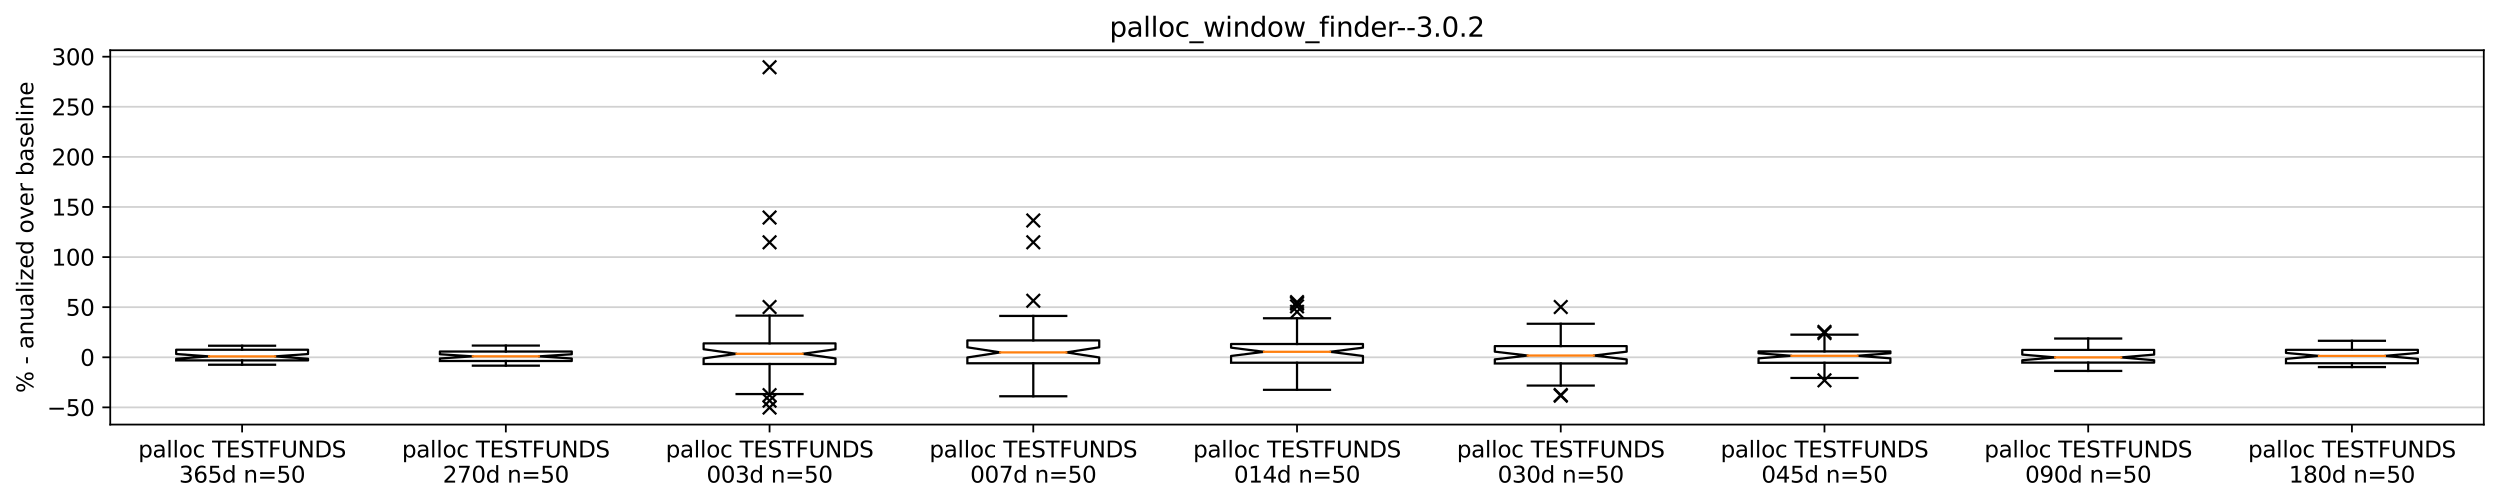 <?xml version="1.0" encoding="utf-8" standalone="no"?>
<!DOCTYPE svg PUBLIC "-//W3C//DTD SVG 1.1//EN"
  "http://www.w3.org/Graphics/SVG/1.1/DTD/svg11.dtd">
<svg height="223.714pt" version="1.1" viewBox="0 0 1110.803 223.714" width="1110.803pt" xmlns="http://www.w3.org/2000/svg" xmlns:xlink="http://www.w3.org/1999/xlink">
 <defs>
  <style type="text/css">*{stroke-linecap:butt;stroke-linejoin:round;}</style>
 </defs>
 <g id="figure_1">
  <g id="patch_1">
   <path d="M 0 223.714 
L 1110.803 223.714 
L 1110.803 0 
L 0 0 
z
" style="fill:#ffffff;"/>
  </g>
  <g id="axes_1">
   <g id="patch_2">
    <path d="M 48.983 188.638 
L 1103.603 188.638 
L 1103.603 22.318 
L 48.983 22.318 
z
" style="fill:#ffffff;"/>
   </g>
   <g id="matplotlib.axis_1">
    <g id="xtick_1">
     <g id="line2d_1">
      <defs>
       <path d="M 0 0 
L 0 3.5 
" id="m45eacfeac1" style="stroke:#000000;stroke-width:0.8;"/>
      </defs>
      <g>
       <use style="stroke:#000000;stroke-width:0.8;" x="107.573" xlink:href="#m45eacfeac1" y="188.638"/>
      </g>
     </g>
     <g id="text_1">
      <!-- palloc TESTFUNDS -->
      <g transform="translate(61.417 203.237)scale(0.1 -0.1)">
       <defs>
        <path d="M 1159 525 
L 1159 -1331 
L 581 -1331 
L 581 3500 
L 1159 3500 
L 1159 2969 
Q 1341 3281 1617 3432 
Q 1894 3584 2278 3584 
Q 2916 3584 3314 3078 
Q 3713 2572 3713 1747 
Q 3713 922 3314 415 
Q 2916 -91 2278 -91 
Q 1894 -91 1617 61 
Q 1341 213 1159 525 
z
M 3116 1747 
Q 3116 2381 2855 2742 
Q 2594 3103 2138 3103 
Q 1681 3103 1420 2742 
Q 1159 2381 1159 1747 
Q 1159 1113 1420 752 
Q 1681 391 2138 391 
Q 2594 391 2855 752 
Q 3116 1113 3116 1747 
z
" id="DejaVuSans-70" transform="scale(0.016)"/>
        <path d="M 2194 1759 
Q 1497 1759 1228 1600 
Q 959 1441 959 1056 
Q 959 750 1161 570 
Q 1363 391 1709 391 
Q 2188 391 2477 730 
Q 2766 1069 2766 1631 
L 2766 1759 
L 2194 1759 
z
M 3341 1997 
L 3341 0 
L 2766 0 
L 2766 531 
Q 2569 213 2275 61 
Q 1981 -91 1556 -91 
Q 1019 -91 701 211 
Q 384 513 384 1019 
Q 384 1609 779 1909 
Q 1175 2209 1959 2209 
L 2766 2209 
L 2766 2266 
Q 2766 2663 2505 2880 
Q 2244 3097 1772 3097 
Q 1472 3097 1187 3025 
Q 903 2953 641 2809 
L 641 3341 
Q 956 3463 1253 3523 
Q 1550 3584 1831 3584 
Q 2591 3584 2966 3190 
Q 3341 2797 3341 1997 
z
" id="DejaVuSans-61" transform="scale(0.016)"/>
        <path d="M 603 4863 
L 1178 4863 
L 1178 0 
L 603 0 
L 603 4863 
z
" id="DejaVuSans-6c" transform="scale(0.016)"/>
        <path d="M 1959 3097 
Q 1497 3097 1228 2736 
Q 959 2375 959 1747 
Q 959 1119 1226 758 
Q 1494 397 1959 397 
Q 2419 397 2687 759 
Q 2956 1122 2956 1747 
Q 2956 2369 2687 2733 
Q 2419 3097 1959 3097 
z
M 1959 3584 
Q 2709 3584 3137 3096 
Q 3566 2609 3566 1747 
Q 3566 888 3137 398 
Q 2709 -91 1959 -91 
Q 1206 -91 779 398 
Q 353 888 353 1747 
Q 353 2609 779 3096 
Q 1206 3584 1959 3584 
z
" id="DejaVuSans-6f" transform="scale(0.016)"/>
        <path d="M 3122 3366 
L 3122 2828 
Q 2878 2963 2633 3030 
Q 2388 3097 2138 3097 
Q 1578 3097 1268 2742 
Q 959 2388 959 1747 
Q 959 1106 1268 751 
Q 1578 397 2138 397 
Q 2388 397 2633 464 
Q 2878 531 3122 666 
L 3122 134 
Q 2881 22 2623 -34 
Q 2366 -91 2075 -91 
Q 1284 -91 818 406 
Q 353 903 353 1747 
Q 353 2603 823 3093 
Q 1294 3584 2113 3584 
Q 2378 3584 2631 3529 
Q 2884 3475 3122 3366 
z
" id="DejaVuSans-63" transform="scale(0.016)"/>
        <path id="DejaVuSans-20" transform="scale(0.016)"/>
        <path d="M -19 4666 
L 3928 4666 
L 3928 4134 
L 2272 4134 
L 2272 0 
L 1638 0 
L 1638 4134 
L -19 4134 
L -19 4666 
z
" id="DejaVuSans-54" transform="scale(0.016)"/>
        <path d="M 628 4666 
L 3578 4666 
L 3578 4134 
L 1259 4134 
L 1259 2753 
L 3481 2753 
L 3481 2222 
L 1259 2222 
L 1259 531 
L 3634 531 
L 3634 0 
L 628 0 
L 628 4666 
z
" id="DejaVuSans-45" transform="scale(0.016)"/>
        <path d="M 3425 4513 
L 3425 3897 
Q 3066 4069 2747 4153 
Q 2428 4238 2131 4238 
Q 1616 4238 1336 4038 
Q 1056 3838 1056 3469 
Q 1056 3159 1242 3001 
Q 1428 2844 1947 2747 
L 2328 2669 
Q 3034 2534 3370 2195 
Q 3706 1856 3706 1288 
Q 3706 609 3251 259 
Q 2797 -91 1919 -91 
Q 1588 -91 1214 -16 
Q 841 59 441 206 
L 441 856 
Q 825 641 1194 531 
Q 1563 422 1919 422 
Q 2459 422 2753 634 
Q 3047 847 3047 1241 
Q 3047 1584 2836 1778 
Q 2625 1972 2144 2069 
L 1759 2144 
Q 1053 2284 737 2584 
Q 422 2884 422 3419 
Q 422 4038 858 4394 
Q 1294 4750 2059 4750 
Q 2388 4750 2728 4690 
Q 3069 4631 3425 4513 
z
" id="DejaVuSans-53" transform="scale(0.016)"/>
        <path d="M 628 4666 
L 3309 4666 
L 3309 4134 
L 1259 4134 
L 1259 2759 
L 3109 2759 
L 3109 2228 
L 1259 2228 
L 1259 0 
L 628 0 
L 628 4666 
z
" id="DejaVuSans-46" transform="scale(0.016)"/>
        <path d="M 556 4666 
L 1191 4666 
L 1191 1831 
Q 1191 1081 1462 751 
Q 1734 422 2344 422 
Q 2950 422 3222 751 
Q 3494 1081 3494 1831 
L 3494 4666 
L 4128 4666 
L 4128 1753 
Q 4128 841 3676 375 
Q 3225 -91 2344 -91 
Q 1459 -91 1007 375 
Q 556 841 556 1753 
L 556 4666 
z
" id="DejaVuSans-55" transform="scale(0.016)"/>
        <path d="M 628 4666 
L 1478 4666 
L 3547 763 
L 3547 4666 
L 4159 4666 
L 4159 0 
L 3309 0 
L 1241 3903 
L 1241 0 
L 628 0 
L 628 4666 
z
" id="DejaVuSans-4e" transform="scale(0.016)"/>
        <path d="M 1259 4147 
L 1259 519 
L 2022 519 
Q 2988 519 3436 956 
Q 3884 1394 3884 2338 
Q 3884 3275 3436 3711 
Q 2988 4147 2022 4147 
L 1259 4147 
z
M 628 4666 
L 1925 4666 
Q 3281 4666 3915 4102 
Q 4550 3538 4550 2338 
Q 4550 1131 3912 565 
Q 3275 0 1925 0 
L 628 0 
L 628 4666 
z
" id="DejaVuSans-44" transform="scale(0.016)"/>
       </defs>
       <use xlink:href="#DejaVuSans-70"/>
       <use x="63.477" xlink:href="#DejaVuSans-61"/>
       <use x="124.756" xlink:href="#DejaVuSans-6c"/>
       <use x="152.539" xlink:href="#DejaVuSans-6c"/>
       <use x="180.322" xlink:href="#DejaVuSans-6f"/>
       <use x="241.504" xlink:href="#DejaVuSans-63"/>
       <use x="296.484" xlink:href="#DejaVuSans-20"/>
       <use x="328.271" xlink:href="#DejaVuSans-54"/>
       <use x="389.355" xlink:href="#DejaVuSans-45"/>
       <use x="452.539" xlink:href="#DejaVuSans-53"/>
       <use x="516.016" xlink:href="#DejaVuSans-54"/>
       <use x="577.1" xlink:href="#DejaVuSans-46"/>
       <use x="634.619" xlink:href="#DejaVuSans-55"/>
       <use x="707.812" xlink:href="#DejaVuSans-4e"/>
       <use x="782.617" xlink:href="#DejaVuSans-44"/>
       <use x="859.619" xlink:href="#DejaVuSans-53"/>
      </g>
      <!-- 365d n=50 -->
      <g transform="translate(79.545 214.434)scale(0.1 -0.1)">
       <defs>
        <path d="M 2597 2516 
Q 3050 2419 3304 2112 
Q 3559 1806 3559 1356 
Q 3559 666 3084 287 
Q 2609 -91 1734 -91 
Q 1441 -91 1130 -33 
Q 819 25 488 141 
L 488 750 
Q 750 597 1062 519 
Q 1375 441 1716 441 
Q 2309 441 2620 675 
Q 2931 909 2931 1356 
Q 2931 1769 2642 2001 
Q 2353 2234 1838 2234 
L 1294 2234 
L 1294 2753 
L 1863 2753 
Q 2328 2753 2575 2939 
Q 2822 3125 2822 3475 
Q 2822 3834 2567 4026 
Q 2313 4219 1838 4219 
Q 1578 4219 1281 4162 
Q 984 4106 628 3988 
L 628 4550 
Q 988 4650 1302 4700 
Q 1616 4750 1894 4750 
Q 2613 4750 3031 4423 
Q 3450 4097 3450 3541 
Q 3450 3153 3228 2886 
Q 3006 2619 2597 2516 
z
" id="DejaVuSans-33" transform="scale(0.016)"/>
        <path d="M 2113 2584 
Q 1688 2584 1439 2293 
Q 1191 2003 1191 1497 
Q 1191 994 1439 701 
Q 1688 409 2113 409 
Q 2538 409 2786 701 
Q 3034 994 3034 1497 
Q 3034 2003 2786 2293 
Q 2538 2584 2113 2584 
z
M 3366 4563 
L 3366 3988 
Q 3128 4100 2886 4159 
Q 2644 4219 2406 4219 
Q 1781 4219 1451 3797 
Q 1122 3375 1075 2522 
Q 1259 2794 1537 2939 
Q 1816 3084 2150 3084 
Q 2853 3084 3261 2657 
Q 3669 2231 3669 1497 
Q 3669 778 3244 343 
Q 2819 -91 2113 -91 
Q 1303 -91 875 529 
Q 447 1150 447 2328 
Q 447 3434 972 4092 
Q 1497 4750 2381 4750 
Q 2619 4750 2861 4703 
Q 3103 4656 3366 4563 
z
" id="DejaVuSans-36" transform="scale(0.016)"/>
        <path d="M 691 4666 
L 3169 4666 
L 3169 4134 
L 1269 4134 
L 1269 2991 
Q 1406 3038 1543 3061 
Q 1681 3084 1819 3084 
Q 2600 3084 3056 2656 
Q 3513 2228 3513 1497 
Q 3513 744 3044 326 
Q 2575 -91 1722 -91 
Q 1428 -91 1123 -41 
Q 819 9 494 109 
L 494 744 
Q 775 591 1075 516 
Q 1375 441 1709 441 
Q 2250 441 2565 725 
Q 2881 1009 2881 1497 
Q 2881 1984 2565 2268 
Q 2250 2553 1709 2553 
Q 1456 2553 1204 2497 
Q 953 2441 691 2322 
L 691 4666 
z
" id="DejaVuSans-35" transform="scale(0.016)"/>
        <path d="M 2906 2969 
L 2906 4863 
L 3481 4863 
L 3481 0 
L 2906 0 
L 2906 525 
Q 2725 213 2448 61 
Q 2172 -91 1784 -91 
Q 1150 -91 751 415 
Q 353 922 353 1747 
Q 353 2572 751 3078 
Q 1150 3584 1784 3584 
Q 2172 3584 2448 3432 
Q 2725 3281 2906 2969 
z
M 947 1747 
Q 947 1113 1208 752 
Q 1469 391 1925 391 
Q 2381 391 2643 752 
Q 2906 1113 2906 1747 
Q 2906 2381 2643 2742 
Q 2381 3103 1925 3103 
Q 1469 3103 1208 2742 
Q 947 2381 947 1747 
z
" id="DejaVuSans-64" transform="scale(0.016)"/>
        <path d="M 3513 2113 
L 3513 0 
L 2938 0 
L 2938 2094 
Q 2938 2591 2744 2837 
Q 2550 3084 2163 3084 
Q 1697 3084 1428 2787 
Q 1159 2491 1159 1978 
L 1159 0 
L 581 0 
L 581 3500 
L 1159 3500 
L 1159 2956 
Q 1366 3272 1645 3428 
Q 1925 3584 2291 3584 
Q 2894 3584 3203 3211 
Q 3513 2838 3513 2113 
z
" id="DejaVuSans-6e" transform="scale(0.016)"/>
        <path d="M 678 2906 
L 4684 2906 
L 4684 2381 
L 678 2381 
L 678 2906 
z
M 678 1631 
L 4684 1631 
L 4684 1100 
L 678 1100 
L 678 1631 
z
" id="DejaVuSans-3d" transform="scale(0.016)"/>
        <path d="M 2034 4250 
Q 1547 4250 1301 3770 
Q 1056 3291 1056 2328 
Q 1056 1369 1301 889 
Q 1547 409 2034 409 
Q 2525 409 2770 889 
Q 3016 1369 3016 2328 
Q 3016 3291 2770 3770 
Q 2525 4250 2034 4250 
z
M 2034 4750 
Q 2819 4750 3233 4129 
Q 3647 3509 3647 2328 
Q 3647 1150 3233 529 
Q 2819 -91 2034 -91 
Q 1250 -91 836 529 
Q 422 1150 422 2328 
Q 422 3509 836 4129 
Q 1250 4750 2034 4750 
z
" id="DejaVuSans-30" transform="scale(0.016)"/>
       </defs>
       <use xlink:href="#DejaVuSans-33"/>
       <use x="63.623" xlink:href="#DejaVuSans-36"/>
       <use x="127.246" xlink:href="#DejaVuSans-35"/>
       <use x="190.869" xlink:href="#DejaVuSans-64"/>
       <use x="254.346" xlink:href="#DejaVuSans-20"/>
       <use x="286.133" xlink:href="#DejaVuSans-6e"/>
       <use x="349.512" xlink:href="#DejaVuSans-3d"/>
       <use x="433.301" xlink:href="#DejaVuSans-35"/>
       <use x="496.924" xlink:href="#DejaVuSans-30"/>
      </g>
     </g>
    </g>
    <g id="xtick_2">
     <g id="line2d_2">
      <g>
       <use style="stroke:#000000;stroke-width:0.8;" x="224.753" xlink:href="#m45eacfeac1" y="188.638"/>
      </g>
     </g>
     <g id="text_2">
      <!-- palloc TESTFUNDS -->
      <g transform="translate(178.597 203.237)scale(0.1 -0.1)">
       <use xlink:href="#DejaVuSans-70"/>
       <use x="63.477" xlink:href="#DejaVuSans-61"/>
       <use x="124.756" xlink:href="#DejaVuSans-6c"/>
       <use x="152.539" xlink:href="#DejaVuSans-6c"/>
       <use x="180.322" xlink:href="#DejaVuSans-6f"/>
       <use x="241.504" xlink:href="#DejaVuSans-63"/>
       <use x="296.484" xlink:href="#DejaVuSans-20"/>
       <use x="328.271" xlink:href="#DejaVuSans-54"/>
       <use x="389.355" xlink:href="#DejaVuSans-45"/>
       <use x="452.539" xlink:href="#DejaVuSans-53"/>
       <use x="516.016" xlink:href="#DejaVuSans-54"/>
       <use x="577.1" xlink:href="#DejaVuSans-46"/>
       <use x="634.619" xlink:href="#DejaVuSans-55"/>
       <use x="707.812" xlink:href="#DejaVuSans-4e"/>
       <use x="782.617" xlink:href="#DejaVuSans-44"/>
       <use x="859.619" xlink:href="#DejaVuSans-53"/>
      </g>
      <!-- 270d n=50 -->
      <g transform="translate(196.725 214.434)scale(0.1 -0.1)">
       <defs>
        <path d="M 1228 531 
L 3431 531 
L 3431 0 
L 469 0 
L 469 531 
Q 828 903 1448 1529 
Q 2069 2156 2228 2338 
Q 2531 2678 2651 2914 
Q 2772 3150 2772 3378 
Q 2772 3750 2511 3984 
Q 2250 4219 1831 4219 
Q 1534 4219 1204 4116 
Q 875 4013 500 3803 
L 500 4441 
Q 881 4594 1212 4672 
Q 1544 4750 1819 4750 
Q 2544 4750 2975 4387 
Q 3406 4025 3406 3419 
Q 3406 3131 3298 2873 
Q 3191 2616 2906 2266 
Q 2828 2175 2409 1742 
Q 1991 1309 1228 531 
z
" id="DejaVuSans-32" transform="scale(0.016)"/>
        <path d="M 525 4666 
L 3525 4666 
L 3525 4397 
L 1831 0 
L 1172 0 
L 2766 4134 
L 525 4134 
L 525 4666 
z
" id="DejaVuSans-37" transform="scale(0.016)"/>
       </defs>
       <use xlink:href="#DejaVuSans-32"/>
       <use x="63.623" xlink:href="#DejaVuSans-37"/>
       <use x="127.246" xlink:href="#DejaVuSans-30"/>
       <use x="190.869" xlink:href="#DejaVuSans-64"/>
       <use x="254.346" xlink:href="#DejaVuSans-20"/>
       <use x="286.133" xlink:href="#DejaVuSans-6e"/>
       <use x="349.512" xlink:href="#DejaVuSans-3d"/>
       <use x="433.301" xlink:href="#DejaVuSans-35"/>
       <use x="496.924" xlink:href="#DejaVuSans-30"/>
      </g>
     </g>
    </g>
    <g id="xtick_3">
     <g id="line2d_3">
      <g>
       <use style="stroke:#000000;stroke-width:0.8;" x="341.933" xlink:href="#m45eacfeac1" y="188.638"/>
      </g>
     </g>
     <g id="text_3">
      <!-- palloc TESTFUNDS -->
      <g transform="translate(295.777 203.237)scale(0.1 -0.1)">
       <use xlink:href="#DejaVuSans-70"/>
       <use x="63.477" xlink:href="#DejaVuSans-61"/>
       <use x="124.756" xlink:href="#DejaVuSans-6c"/>
       <use x="152.539" xlink:href="#DejaVuSans-6c"/>
       <use x="180.322" xlink:href="#DejaVuSans-6f"/>
       <use x="241.504" xlink:href="#DejaVuSans-63"/>
       <use x="296.484" xlink:href="#DejaVuSans-20"/>
       <use x="328.271" xlink:href="#DejaVuSans-54"/>
       <use x="389.355" xlink:href="#DejaVuSans-45"/>
       <use x="452.539" xlink:href="#DejaVuSans-53"/>
       <use x="516.016" xlink:href="#DejaVuSans-54"/>
       <use x="577.1" xlink:href="#DejaVuSans-46"/>
       <use x="634.619" xlink:href="#DejaVuSans-55"/>
       <use x="707.812" xlink:href="#DejaVuSans-4e"/>
       <use x="782.617" xlink:href="#DejaVuSans-44"/>
       <use x="859.619" xlink:href="#DejaVuSans-53"/>
      </g>
      <!-- 003d n=50 -->
      <g transform="translate(313.905 214.434)scale(0.1 -0.1)">
       <use xlink:href="#DejaVuSans-30"/>
       <use x="63.623" xlink:href="#DejaVuSans-30"/>
       <use x="127.246" xlink:href="#DejaVuSans-33"/>
       <use x="190.869" xlink:href="#DejaVuSans-64"/>
       <use x="254.346" xlink:href="#DejaVuSans-20"/>
       <use x="286.133" xlink:href="#DejaVuSans-6e"/>
       <use x="349.512" xlink:href="#DejaVuSans-3d"/>
       <use x="433.301" xlink:href="#DejaVuSans-35"/>
       <use x="496.924" xlink:href="#DejaVuSans-30"/>
      </g>
     </g>
    </g>
    <g id="xtick_4">
     <g id="line2d_4">
      <g>
       <use style="stroke:#000000;stroke-width:0.8;" x="459.113" xlink:href="#m45eacfeac1" y="188.638"/>
      </g>
     </g>
     <g id="text_4">
      <!-- palloc TESTFUNDS -->
      <g transform="translate(412.957 203.237)scale(0.1 -0.1)">
       <use xlink:href="#DejaVuSans-70"/>
       <use x="63.477" xlink:href="#DejaVuSans-61"/>
       <use x="124.756" xlink:href="#DejaVuSans-6c"/>
       <use x="152.539" xlink:href="#DejaVuSans-6c"/>
       <use x="180.322" xlink:href="#DejaVuSans-6f"/>
       <use x="241.504" xlink:href="#DejaVuSans-63"/>
       <use x="296.484" xlink:href="#DejaVuSans-20"/>
       <use x="328.271" xlink:href="#DejaVuSans-54"/>
       <use x="389.355" xlink:href="#DejaVuSans-45"/>
       <use x="452.539" xlink:href="#DejaVuSans-53"/>
       <use x="516.016" xlink:href="#DejaVuSans-54"/>
       <use x="577.1" xlink:href="#DejaVuSans-46"/>
       <use x="634.619" xlink:href="#DejaVuSans-55"/>
       <use x="707.812" xlink:href="#DejaVuSans-4e"/>
       <use x="782.617" xlink:href="#DejaVuSans-44"/>
       <use x="859.619" xlink:href="#DejaVuSans-53"/>
      </g>
      <!-- 007d n=50 -->
      <g transform="translate(431.085 214.434)scale(0.1 -0.1)">
       <use xlink:href="#DejaVuSans-30"/>
       <use x="63.623" xlink:href="#DejaVuSans-30"/>
       <use x="127.246" xlink:href="#DejaVuSans-37"/>
       <use x="190.869" xlink:href="#DejaVuSans-64"/>
       <use x="254.346" xlink:href="#DejaVuSans-20"/>
       <use x="286.133" xlink:href="#DejaVuSans-6e"/>
       <use x="349.512" xlink:href="#DejaVuSans-3d"/>
       <use x="433.301" xlink:href="#DejaVuSans-35"/>
       <use x="496.924" xlink:href="#DejaVuSans-30"/>
      </g>
     </g>
    </g>
    <g id="xtick_5">
     <g id="line2d_5">
      <g>
       <use style="stroke:#000000;stroke-width:0.8;" x="576.293" xlink:href="#m45eacfeac1" y="188.638"/>
      </g>
     </g>
     <g id="text_5">
      <!-- palloc TESTFUNDS -->
      <g transform="translate(530.137 203.237)scale(0.1 -0.1)">
       <use xlink:href="#DejaVuSans-70"/>
       <use x="63.477" xlink:href="#DejaVuSans-61"/>
       <use x="124.756" xlink:href="#DejaVuSans-6c"/>
       <use x="152.539" xlink:href="#DejaVuSans-6c"/>
       <use x="180.322" xlink:href="#DejaVuSans-6f"/>
       <use x="241.504" xlink:href="#DejaVuSans-63"/>
       <use x="296.484" xlink:href="#DejaVuSans-20"/>
       <use x="328.271" xlink:href="#DejaVuSans-54"/>
       <use x="389.355" xlink:href="#DejaVuSans-45"/>
       <use x="452.539" xlink:href="#DejaVuSans-53"/>
       <use x="516.016" xlink:href="#DejaVuSans-54"/>
       <use x="577.1" xlink:href="#DejaVuSans-46"/>
       <use x="634.619" xlink:href="#DejaVuSans-55"/>
       <use x="707.812" xlink:href="#DejaVuSans-4e"/>
       <use x="782.617" xlink:href="#DejaVuSans-44"/>
       <use x="859.619" xlink:href="#DejaVuSans-53"/>
      </g>
      <!-- 014d n=50 -->
      <g transform="translate(548.265 214.434)scale(0.1 -0.1)">
       <defs>
        <path d="M 794 531 
L 1825 531 
L 1825 4091 
L 703 3866 
L 703 4441 
L 1819 4666 
L 2450 4666 
L 2450 531 
L 3481 531 
L 3481 0 
L 794 0 
L 794 531 
z
" id="DejaVuSans-31" transform="scale(0.016)"/>
        <path d="M 2419 4116 
L 825 1625 
L 2419 1625 
L 2419 4116 
z
M 2253 4666 
L 3047 4666 
L 3047 1625 
L 3713 1625 
L 3713 1100 
L 3047 1100 
L 3047 0 
L 2419 0 
L 2419 1100 
L 313 1100 
L 313 1709 
L 2253 4666 
z
" id="DejaVuSans-34" transform="scale(0.016)"/>
       </defs>
       <use xlink:href="#DejaVuSans-30"/>
       <use x="63.623" xlink:href="#DejaVuSans-31"/>
       <use x="127.246" xlink:href="#DejaVuSans-34"/>
       <use x="190.869" xlink:href="#DejaVuSans-64"/>
       <use x="254.346" xlink:href="#DejaVuSans-20"/>
       <use x="286.133" xlink:href="#DejaVuSans-6e"/>
       <use x="349.512" xlink:href="#DejaVuSans-3d"/>
       <use x="433.301" xlink:href="#DejaVuSans-35"/>
       <use x="496.924" xlink:href="#DejaVuSans-30"/>
      </g>
     </g>
    </g>
    <g id="xtick_6">
     <g id="line2d_6">
      <g>
       <use style="stroke:#000000;stroke-width:0.8;" x="693.473" xlink:href="#m45eacfeac1" y="188.638"/>
      </g>
     </g>
     <g id="text_6">
      <!-- palloc TESTFUNDS -->
      <g transform="translate(647.317 203.237)scale(0.1 -0.1)">
       <use xlink:href="#DejaVuSans-70"/>
       <use x="63.477" xlink:href="#DejaVuSans-61"/>
       <use x="124.756" xlink:href="#DejaVuSans-6c"/>
       <use x="152.539" xlink:href="#DejaVuSans-6c"/>
       <use x="180.322" xlink:href="#DejaVuSans-6f"/>
       <use x="241.504" xlink:href="#DejaVuSans-63"/>
       <use x="296.484" xlink:href="#DejaVuSans-20"/>
       <use x="328.271" xlink:href="#DejaVuSans-54"/>
       <use x="389.355" xlink:href="#DejaVuSans-45"/>
       <use x="452.539" xlink:href="#DejaVuSans-53"/>
       <use x="516.016" xlink:href="#DejaVuSans-54"/>
       <use x="577.1" xlink:href="#DejaVuSans-46"/>
       <use x="634.619" xlink:href="#DejaVuSans-55"/>
       <use x="707.812" xlink:href="#DejaVuSans-4e"/>
       <use x="782.617" xlink:href="#DejaVuSans-44"/>
       <use x="859.619" xlink:href="#DejaVuSans-53"/>
      </g>
      <!-- 030d n=50 -->
      <g transform="translate(665.445 214.434)scale(0.1 -0.1)">
       <use xlink:href="#DejaVuSans-30"/>
       <use x="63.623" xlink:href="#DejaVuSans-33"/>
       <use x="127.246" xlink:href="#DejaVuSans-30"/>
       <use x="190.869" xlink:href="#DejaVuSans-64"/>
       <use x="254.346" xlink:href="#DejaVuSans-20"/>
       <use x="286.133" xlink:href="#DejaVuSans-6e"/>
       <use x="349.512" xlink:href="#DejaVuSans-3d"/>
       <use x="433.301" xlink:href="#DejaVuSans-35"/>
       <use x="496.924" xlink:href="#DejaVuSans-30"/>
      </g>
     </g>
    </g>
    <g id="xtick_7">
     <g id="line2d_7">
      <g>
       <use style="stroke:#000000;stroke-width:0.8;" x="810.653" xlink:href="#m45eacfeac1" y="188.638"/>
      </g>
     </g>
     <g id="text_7">
      <!-- palloc TESTFUNDS -->
      <g transform="translate(764.497 203.237)scale(0.1 -0.1)">
       <use xlink:href="#DejaVuSans-70"/>
       <use x="63.477" xlink:href="#DejaVuSans-61"/>
       <use x="124.756" xlink:href="#DejaVuSans-6c"/>
       <use x="152.539" xlink:href="#DejaVuSans-6c"/>
       <use x="180.322" xlink:href="#DejaVuSans-6f"/>
       <use x="241.504" xlink:href="#DejaVuSans-63"/>
       <use x="296.484" xlink:href="#DejaVuSans-20"/>
       <use x="328.271" xlink:href="#DejaVuSans-54"/>
       <use x="389.355" xlink:href="#DejaVuSans-45"/>
       <use x="452.539" xlink:href="#DejaVuSans-53"/>
       <use x="516.016" xlink:href="#DejaVuSans-54"/>
       <use x="577.1" xlink:href="#DejaVuSans-46"/>
       <use x="634.619" xlink:href="#DejaVuSans-55"/>
       <use x="707.812" xlink:href="#DejaVuSans-4e"/>
       <use x="782.617" xlink:href="#DejaVuSans-44"/>
       <use x="859.619" xlink:href="#DejaVuSans-53"/>
      </g>
      <!-- 045d n=50 -->
      <g transform="translate(782.625 214.434)scale(0.1 -0.1)">
       <use xlink:href="#DejaVuSans-30"/>
       <use x="63.623" xlink:href="#DejaVuSans-34"/>
       <use x="127.246" xlink:href="#DejaVuSans-35"/>
       <use x="190.869" xlink:href="#DejaVuSans-64"/>
       <use x="254.346" xlink:href="#DejaVuSans-20"/>
       <use x="286.133" xlink:href="#DejaVuSans-6e"/>
       <use x="349.512" xlink:href="#DejaVuSans-3d"/>
       <use x="433.301" xlink:href="#DejaVuSans-35"/>
       <use x="496.924" xlink:href="#DejaVuSans-30"/>
      </g>
     </g>
    </g>
    <g id="xtick_8">
     <g id="line2d_8">
      <g>
       <use style="stroke:#000000;stroke-width:0.8;" x="927.833" xlink:href="#m45eacfeac1" y="188.638"/>
      </g>
     </g>
     <g id="text_8">
      <!-- palloc TESTFUNDS -->
      <g transform="translate(881.677 203.237)scale(0.1 -0.1)">
       <use xlink:href="#DejaVuSans-70"/>
       <use x="63.477" xlink:href="#DejaVuSans-61"/>
       <use x="124.756" xlink:href="#DejaVuSans-6c"/>
       <use x="152.539" xlink:href="#DejaVuSans-6c"/>
       <use x="180.322" xlink:href="#DejaVuSans-6f"/>
       <use x="241.504" xlink:href="#DejaVuSans-63"/>
       <use x="296.484" xlink:href="#DejaVuSans-20"/>
       <use x="328.271" xlink:href="#DejaVuSans-54"/>
       <use x="389.355" xlink:href="#DejaVuSans-45"/>
       <use x="452.539" xlink:href="#DejaVuSans-53"/>
       <use x="516.016" xlink:href="#DejaVuSans-54"/>
       <use x="577.1" xlink:href="#DejaVuSans-46"/>
       <use x="634.619" xlink:href="#DejaVuSans-55"/>
       <use x="707.812" xlink:href="#DejaVuSans-4e"/>
       <use x="782.617" xlink:href="#DejaVuSans-44"/>
       <use x="859.619" xlink:href="#DejaVuSans-53"/>
      </g>
      <!-- 090d n=50 -->
      <g transform="translate(899.805 214.434)scale(0.1 -0.1)">
       <defs>
        <path d="M 703 97 
L 703 672 
Q 941 559 1184 500 
Q 1428 441 1663 441 
Q 2288 441 2617 861 
Q 2947 1281 2994 2138 
Q 2813 1869 2534 1725 
Q 2256 1581 1919 1581 
Q 1219 1581 811 2004 
Q 403 2428 403 3163 
Q 403 3881 828 4315 
Q 1253 4750 1959 4750 
Q 2769 4750 3195 4129 
Q 3622 3509 3622 2328 
Q 3622 1225 3098 567 
Q 2575 -91 1691 -91 
Q 1453 -91 1209 -44 
Q 966 3 703 97 
z
M 1959 2075 
Q 2384 2075 2632 2365 
Q 2881 2656 2881 3163 
Q 2881 3666 2632 3958 
Q 2384 4250 1959 4250 
Q 1534 4250 1286 3958 
Q 1038 3666 1038 3163 
Q 1038 2656 1286 2365 
Q 1534 2075 1959 2075 
z
" id="DejaVuSans-39" transform="scale(0.016)"/>
       </defs>
       <use xlink:href="#DejaVuSans-30"/>
       <use x="63.623" xlink:href="#DejaVuSans-39"/>
       <use x="127.246" xlink:href="#DejaVuSans-30"/>
       <use x="190.869" xlink:href="#DejaVuSans-64"/>
       <use x="254.346" xlink:href="#DejaVuSans-20"/>
       <use x="286.133" xlink:href="#DejaVuSans-6e"/>
       <use x="349.512" xlink:href="#DejaVuSans-3d"/>
       <use x="433.301" xlink:href="#DejaVuSans-35"/>
       <use x="496.924" xlink:href="#DejaVuSans-30"/>
      </g>
     </g>
    </g>
    <g id="xtick_9">
     <g id="line2d_9">
      <g>
       <use style="stroke:#000000;stroke-width:0.8;" x="1045.013" xlink:href="#m45eacfeac1" y="188.638"/>
      </g>
     </g>
     <g id="text_9">
      <!-- palloc TESTFUNDS -->
      <g transform="translate(998.857 203.237)scale(0.1 -0.1)">
       <use xlink:href="#DejaVuSans-70"/>
       <use x="63.477" xlink:href="#DejaVuSans-61"/>
       <use x="124.756" xlink:href="#DejaVuSans-6c"/>
       <use x="152.539" xlink:href="#DejaVuSans-6c"/>
       <use x="180.322" xlink:href="#DejaVuSans-6f"/>
       <use x="241.504" xlink:href="#DejaVuSans-63"/>
       <use x="296.484" xlink:href="#DejaVuSans-20"/>
       <use x="328.271" xlink:href="#DejaVuSans-54"/>
       <use x="389.355" xlink:href="#DejaVuSans-45"/>
       <use x="452.539" xlink:href="#DejaVuSans-53"/>
       <use x="516.016" xlink:href="#DejaVuSans-54"/>
       <use x="577.1" xlink:href="#DejaVuSans-46"/>
       <use x="634.619" xlink:href="#DejaVuSans-55"/>
       <use x="707.812" xlink:href="#DejaVuSans-4e"/>
       <use x="782.617" xlink:href="#DejaVuSans-44"/>
       <use x="859.619" xlink:href="#DejaVuSans-53"/>
      </g>
      <!-- 180d n=50 -->
      <g transform="translate(1016.985 214.434)scale(0.1 -0.1)">
       <defs>
        <path d="M 2034 2216 
Q 1584 2216 1326 1975 
Q 1069 1734 1069 1313 
Q 1069 891 1326 650 
Q 1584 409 2034 409 
Q 2484 409 2743 651 
Q 3003 894 3003 1313 
Q 3003 1734 2745 1975 
Q 2488 2216 2034 2216 
z
M 1403 2484 
Q 997 2584 770 2862 
Q 544 3141 544 3541 
Q 544 4100 942 4425 
Q 1341 4750 2034 4750 
Q 2731 4750 3128 4425 
Q 3525 4100 3525 3541 
Q 3525 3141 3298 2862 
Q 3072 2584 2669 2484 
Q 3125 2378 3379 2068 
Q 3634 1759 3634 1313 
Q 3634 634 3220 271 
Q 2806 -91 2034 -91 
Q 1263 -91 848 271 
Q 434 634 434 1313 
Q 434 1759 690 2068 
Q 947 2378 1403 2484 
z
M 1172 3481 
Q 1172 3119 1398 2916 
Q 1625 2713 2034 2713 
Q 2441 2713 2670 2916 
Q 2900 3119 2900 3481 
Q 2900 3844 2670 4047 
Q 2441 4250 2034 4250 
Q 1625 4250 1398 4047 
Q 1172 3844 1172 3481 
z
" id="DejaVuSans-38" transform="scale(0.016)"/>
       </defs>
       <use xlink:href="#DejaVuSans-31"/>
       <use x="63.623" xlink:href="#DejaVuSans-38"/>
       <use x="127.246" xlink:href="#DejaVuSans-30"/>
       <use x="190.869" xlink:href="#DejaVuSans-64"/>
       <use x="254.346" xlink:href="#DejaVuSans-20"/>
       <use x="286.133" xlink:href="#DejaVuSans-6e"/>
       <use x="349.512" xlink:href="#DejaVuSans-3d"/>
       <use x="433.301" xlink:href="#DejaVuSans-35"/>
       <use x="496.924" xlink:href="#DejaVuSans-30"/>
      </g>
     </g>
    </g>
   </g>
   <g id="matplotlib.axis_2">
    <g id="ytick_1">
     <g id="line2d_10">
      <path clip-path="url(#p48a03ec7fb)" d="M 48.983 181.008 
L 1103.603 181.008 
" style="fill:none;stroke:#808080;stroke-linecap:square;stroke-opacity:0.36;stroke-width:0.8;"/>
     </g>
     <g id="line2d_11">
      <defs>
       <path d="M 0 0 
L -3.5 0 
" id="mcc63139443" style="stroke:#000000;stroke-width:0.8;"/>
      </defs>
      <g>
       <use style="stroke:#000000;stroke-width:0.8;" x="48.983" xlink:href="#mcc63139443" y="181.008"/>
      </g>
     </g>
     <g id="text_10">
      <!-- −50 -->
      <g transform="translate(20.878 184.807)scale(0.1 -0.1)">
       <defs>
        <path d="M 678 2272 
L 4684 2272 
L 4684 1741 
L 678 1741 
L 678 2272 
z
" id="DejaVuSans-2212" transform="scale(0.016)"/>
       </defs>
       <use xlink:href="#DejaVuSans-2212"/>
       <use x="83.789" xlink:href="#DejaVuSans-35"/>
       <use x="147.412" xlink:href="#DejaVuSans-30"/>
      </g>
     </g>
    </g>
    <g id="ytick_2">
     <g id="line2d_12">
      <path clip-path="url(#p48a03ec7fb)" d="M 48.983 158.747 
L 1103.603 158.747 
" style="fill:none;stroke:#808080;stroke-linecap:square;stroke-opacity:0.36;stroke-width:0.8;"/>
     </g>
     <g id="line2d_13">
      <g>
       <use style="stroke:#000000;stroke-width:0.8;" x="48.983" xlink:href="#mcc63139443" y="158.747"/>
      </g>
     </g>
     <g id="text_11">
      <!-- 0 -->
      <g transform="translate(35.62 162.546)scale(0.1 -0.1)">
       <use xlink:href="#DejaVuSans-30"/>
      </g>
     </g>
    </g>
    <g id="ytick_3">
     <g id="line2d_14">
      <path clip-path="url(#p48a03ec7fb)" d="M 48.983 136.487 
L 1103.603 136.487 
" style="fill:none;stroke:#808080;stroke-linecap:square;stroke-opacity:0.36;stroke-width:0.8;"/>
     </g>
     <g id="line2d_15">
      <g>
       <use style="stroke:#000000;stroke-width:0.8;" x="48.983" xlink:href="#mcc63139443" y="136.487"/>
      </g>
     </g>
     <g id="text_12">
      <!-- 50 -->
      <g transform="translate(29.258 140.286)scale(0.1 -0.1)">
       <use xlink:href="#DejaVuSans-35"/>
       <use x="63.623" xlink:href="#DejaVuSans-30"/>
      </g>
     </g>
    </g>
    <g id="ytick_4">
     <g id="line2d_16">
      <path clip-path="url(#p48a03ec7fb)" d="M 48.983 114.226 
L 1103.603 114.226 
" style="fill:none;stroke:#808080;stroke-linecap:square;stroke-opacity:0.36;stroke-width:0.8;"/>
     </g>
     <g id="line2d_17">
      <g>
       <use style="stroke:#000000;stroke-width:0.8;" x="48.983" xlink:href="#mcc63139443" y="114.226"/>
      </g>
     </g>
     <g id="text_13">
      <!-- 100 -->
      <g transform="translate(22.895 118.025)scale(0.1 -0.1)">
       <use xlink:href="#DejaVuSans-31"/>
       <use x="63.623" xlink:href="#DejaVuSans-30"/>
       <use x="127.246" xlink:href="#DejaVuSans-30"/>
      </g>
     </g>
    </g>
    <g id="ytick_5">
     <g id="line2d_18">
      <path clip-path="url(#p48a03ec7fb)" d="M 48.983 91.965 
L 1103.603 91.965 
" style="fill:none;stroke:#808080;stroke-linecap:square;stroke-opacity:0.36;stroke-width:0.8;"/>
     </g>
     <g id="line2d_19">
      <g>
       <use style="stroke:#000000;stroke-width:0.8;" x="48.983" xlink:href="#mcc63139443" y="91.965"/>
      </g>
     </g>
     <g id="text_14">
      <!-- 150 -->
      <g transform="translate(22.895 95.765)scale(0.1 -0.1)">
       <use xlink:href="#DejaVuSans-31"/>
       <use x="63.623" xlink:href="#DejaVuSans-35"/>
       <use x="127.246" xlink:href="#DejaVuSans-30"/>
      </g>
     </g>
    </g>
    <g id="ytick_6">
     <g id="line2d_20">
      <path clip-path="url(#p48a03ec7fb)" d="M 48.983 69.705 
L 1103.603 69.705 
" style="fill:none;stroke:#808080;stroke-linecap:square;stroke-opacity:0.36;stroke-width:0.8;"/>
     </g>
     <g id="line2d_21">
      <g>
       <use style="stroke:#000000;stroke-width:0.8;" x="48.983" xlink:href="#mcc63139443" y="69.705"/>
      </g>
     </g>
     <g id="text_15">
      <!-- 200 -->
      <g transform="translate(22.895 73.504)scale(0.1 -0.1)">
       <use xlink:href="#DejaVuSans-32"/>
       <use x="63.623" xlink:href="#DejaVuSans-30"/>
       <use x="127.246" xlink:href="#DejaVuSans-30"/>
      </g>
     </g>
    </g>
    <g id="ytick_7">
     <g id="line2d_22">
      <path clip-path="url(#p48a03ec7fb)" d="M 48.983 47.444 
L 1103.603 47.444 
" style="fill:none;stroke:#808080;stroke-linecap:square;stroke-opacity:0.36;stroke-width:0.8;"/>
     </g>
     <g id="line2d_23">
      <g>
       <use style="stroke:#000000;stroke-width:0.8;" x="48.983" xlink:href="#mcc63139443" y="47.444"/>
      </g>
     </g>
     <g id="text_16">
      <!-- 250 -->
      <g transform="translate(22.895 51.244)scale(0.1 -0.1)">
       <use xlink:href="#DejaVuSans-32"/>
       <use x="63.623" xlink:href="#DejaVuSans-35"/>
       <use x="127.246" xlink:href="#DejaVuSans-30"/>
      </g>
     </g>
    </g>
    <g id="ytick_8">
     <g id="line2d_24">
      <path clip-path="url(#p48a03ec7fb)" d="M 48.983 25.184 
L 1103.603 25.184 
" style="fill:none;stroke:#808080;stroke-linecap:square;stroke-opacity:0.36;stroke-width:0.8;"/>
     </g>
     <g id="line2d_25">
      <g>
       <use style="stroke:#000000;stroke-width:0.8;" x="48.983" xlink:href="#mcc63139443" y="25.184"/>
      </g>
     </g>
     <g id="text_17">
      <!-- 300 -->
      <g transform="translate(22.895 28.983)scale(0.1 -0.1)">
       <use xlink:href="#DejaVuSans-33"/>
       <use x="63.623" xlink:href="#DejaVuSans-30"/>
       <use x="127.246" xlink:href="#DejaVuSans-30"/>
      </g>
     </g>
    </g>
    <g id="text_18">
     <!-- % - anualized over baseline -->
     <g transform="translate(14.798 174.602)rotate(-90)scale(0.1 -0.1)">
      <defs>
       <path d="M 4653 2053 
Q 4381 2053 4226 1822 
Q 4072 1591 4072 1178 
Q 4072 772 4226 539 
Q 4381 306 4653 306 
Q 4919 306 5073 539 
Q 5228 772 5228 1178 
Q 5228 1588 5073 1820 
Q 4919 2053 4653 2053 
z
M 4653 2450 
Q 5147 2450 5437 2106 
Q 5728 1763 5728 1178 
Q 5728 594 5436 251 
Q 5144 -91 4653 -91 
Q 4153 -91 3862 251 
Q 3572 594 3572 1178 
Q 3572 1766 3864 2108 
Q 4156 2450 4653 2450 
z
M 1428 4353 
Q 1159 4353 1004 4120 
Q 850 3888 850 3481 
Q 850 3069 1003 2837 
Q 1156 2606 1428 2606 
Q 1700 2606 1854 2837 
Q 2009 3069 2009 3481 
Q 2009 3884 1853 4118 
Q 1697 4353 1428 4353 
z
M 4250 4750 
L 4750 4750 
L 1831 -91 
L 1331 -91 
L 4250 4750 
z
M 1428 4750 
Q 1922 4750 2215 4408 
Q 2509 4066 2509 3481 
Q 2509 2891 2217 2550 
Q 1925 2209 1428 2209 
Q 931 2209 642 2551 
Q 353 2894 353 3481 
Q 353 4063 643 4406 
Q 934 4750 1428 4750 
z
" id="DejaVuSans-25" transform="scale(0.016)"/>
       <path d="M 313 2009 
L 1997 2009 
L 1997 1497 
L 313 1497 
L 313 2009 
z
" id="DejaVuSans-2d" transform="scale(0.016)"/>
       <path d="M 544 1381 
L 544 3500 
L 1119 3500 
L 1119 1403 
Q 1119 906 1312 657 
Q 1506 409 1894 409 
Q 2359 409 2629 706 
Q 2900 1003 2900 1516 
L 2900 3500 
L 3475 3500 
L 3475 0 
L 2900 0 
L 2900 538 
Q 2691 219 2414 64 
Q 2138 -91 1772 -91 
Q 1169 -91 856 284 
Q 544 659 544 1381 
z
M 1991 3584 
L 1991 3584 
z
" id="DejaVuSans-75" transform="scale(0.016)"/>
       <path d="M 603 3500 
L 1178 3500 
L 1178 0 
L 603 0 
L 603 3500 
z
M 603 4863 
L 1178 4863 
L 1178 4134 
L 603 4134 
L 603 4863 
z
" id="DejaVuSans-69" transform="scale(0.016)"/>
       <path d="M 353 3500 
L 3084 3500 
L 3084 2975 
L 922 459 
L 3084 459 
L 3084 0 
L 275 0 
L 275 525 
L 2438 3041 
L 353 3041 
L 353 3500 
z
" id="DejaVuSans-7a" transform="scale(0.016)"/>
       <path d="M 3597 1894 
L 3597 1613 
L 953 1613 
Q 991 1019 1311 708 
Q 1631 397 2203 397 
Q 2534 397 2845 478 
Q 3156 559 3463 722 
L 3463 178 
Q 3153 47 2828 -22 
Q 2503 -91 2169 -91 
Q 1331 -91 842 396 
Q 353 884 353 1716 
Q 353 2575 817 3079 
Q 1281 3584 2069 3584 
Q 2775 3584 3186 3129 
Q 3597 2675 3597 1894 
z
M 3022 2063 
Q 3016 2534 2758 2815 
Q 2500 3097 2075 3097 
Q 1594 3097 1305 2825 
Q 1016 2553 972 2059 
L 3022 2063 
z
" id="DejaVuSans-65" transform="scale(0.016)"/>
       <path d="M 191 3500 
L 800 3500 
L 1894 563 
L 2988 3500 
L 3597 3500 
L 2284 0 
L 1503 0 
L 191 3500 
z
" id="DejaVuSans-76" transform="scale(0.016)"/>
       <path d="M 2631 2963 
Q 2534 3019 2420 3045 
Q 2306 3072 2169 3072 
Q 1681 3072 1420 2755 
Q 1159 2438 1159 1844 
L 1159 0 
L 581 0 
L 581 3500 
L 1159 3500 
L 1159 2956 
Q 1341 3275 1631 3429 
Q 1922 3584 2338 3584 
Q 2397 3584 2469 3576 
Q 2541 3569 2628 3553 
L 2631 2963 
z
" id="DejaVuSans-72" transform="scale(0.016)"/>
       <path d="M 3116 1747 
Q 3116 2381 2855 2742 
Q 2594 3103 2138 3103 
Q 1681 3103 1420 2742 
Q 1159 2381 1159 1747 
Q 1159 1113 1420 752 
Q 1681 391 2138 391 
Q 2594 391 2855 752 
Q 3116 1113 3116 1747 
z
M 1159 2969 
Q 1341 3281 1617 3432 
Q 1894 3584 2278 3584 
Q 2916 3584 3314 3078 
Q 3713 2572 3713 1747 
Q 3713 922 3314 415 
Q 2916 -91 2278 -91 
Q 1894 -91 1617 61 
Q 1341 213 1159 525 
L 1159 0 
L 581 0 
L 581 4863 
L 1159 4863 
L 1159 2969 
z
" id="DejaVuSans-62" transform="scale(0.016)"/>
       <path d="M 2834 3397 
L 2834 2853 
Q 2591 2978 2328 3040 
Q 2066 3103 1784 3103 
Q 1356 3103 1142 2972 
Q 928 2841 928 2578 
Q 928 2378 1081 2264 
Q 1234 2150 1697 2047 
L 1894 2003 
Q 2506 1872 2764 1633 
Q 3022 1394 3022 966 
Q 3022 478 2636 193 
Q 2250 -91 1575 -91 
Q 1294 -91 989 -36 
Q 684 19 347 128 
L 347 722 
Q 666 556 975 473 
Q 1284 391 1588 391 
Q 1994 391 2212 530 
Q 2431 669 2431 922 
Q 2431 1156 2273 1281 
Q 2116 1406 1581 1522 
L 1381 1569 
Q 847 1681 609 1914 
Q 372 2147 372 2553 
Q 372 3047 722 3315 
Q 1072 3584 1716 3584 
Q 2034 3584 2315 3537 
Q 2597 3491 2834 3397 
z
" id="DejaVuSans-73" transform="scale(0.016)"/>
      </defs>
      <use xlink:href="#DejaVuSans-25"/>
      <use x="95.02" xlink:href="#DejaVuSans-20"/>
      <use x="126.807" xlink:href="#DejaVuSans-2d"/>
      <use x="162.891" xlink:href="#DejaVuSans-20"/>
      <use x="194.678" xlink:href="#DejaVuSans-61"/>
      <use x="255.957" xlink:href="#DejaVuSans-6e"/>
      <use x="319.336" xlink:href="#DejaVuSans-75"/>
      <use x="382.715" xlink:href="#DejaVuSans-61"/>
      <use x="443.994" xlink:href="#DejaVuSans-6c"/>
      <use x="471.777" xlink:href="#DejaVuSans-69"/>
      <use x="499.561" xlink:href="#DejaVuSans-7a"/>
      <use x="552.051" xlink:href="#DejaVuSans-65"/>
      <use x="613.574" xlink:href="#DejaVuSans-64"/>
      <use x="677.051" xlink:href="#DejaVuSans-20"/>
      <use x="708.838" xlink:href="#DejaVuSans-6f"/>
      <use x="770.02" xlink:href="#DejaVuSans-76"/>
      <use x="829.199" xlink:href="#DejaVuSans-65"/>
      <use x="890.723" xlink:href="#DejaVuSans-72"/>
      <use x="931.836" xlink:href="#DejaVuSans-20"/>
      <use x="963.623" xlink:href="#DejaVuSans-62"/>
      <use x="1027.1" xlink:href="#DejaVuSans-61"/>
      <use x="1088.379" xlink:href="#DejaVuSans-73"/>
      <use x="1140.479" xlink:href="#DejaVuSans-65"/>
      <use x="1202.002" xlink:href="#DejaVuSans-6c"/>
      <use x="1229.785" xlink:href="#DejaVuSans-69"/>
      <use x="1257.568" xlink:href="#DejaVuSans-6e"/>
      <use x="1320.947" xlink:href="#DejaVuSans-65"/>
     </g>
    </g>
   </g>
   <g id="line2d_26">
    <path clip-path="url(#p48a03ec7fb)" d="M 78.278 160.14 
L 136.868 160.14 
L 136.868 159.405 
L 122.22 158.352 
L 136.868 157.299 
L 136.868 155.396 
L 78.278 155.396 
L 78.278 157.299 
L 92.925 158.352 
L 78.278 159.405 
L 78.278 160.14 
" style="fill:none;stroke:#000000;stroke-linecap:square;"/>
   </g>
   <g id="line2d_27">
    <path clip-path="url(#p48a03ec7fb)" d="M 107.573 160.14 
L 107.573 162.062 
" style="fill:none;stroke:#000000;stroke-linecap:square;"/>
   </g>
   <g id="line2d_28">
    <path clip-path="url(#p48a03ec7fb)" d="M 107.573 155.396 
L 107.573 153.624 
" style="fill:none;stroke:#000000;stroke-linecap:square;"/>
   </g>
   <g id="line2d_29">
    <path clip-path="url(#p48a03ec7fb)" d="M 92.925 162.062 
L 122.22 162.062 
" style="fill:none;stroke:#000000;stroke-linecap:square;"/>
   </g>
   <g id="line2d_30">
    <path clip-path="url(#p48a03ec7fb)" d="M 92.925 153.624 
L 122.22 153.624 
" style="fill:none;stroke:#000000;stroke-linecap:square;"/>
   </g>
   <g id="line2d_31"/>
   <g id="line2d_32">
    <path clip-path="url(#p48a03ec7fb)" d="M 195.458 160.408 
L 254.048 160.408 
L 254.048 159.273 
L 239.4 158.336 
L 254.048 157.399 
L 254.048 156.188 
L 195.458 156.188 
L 195.458 157.399 
L 210.105 158.336 
L 195.458 159.273 
L 195.458 160.408 
" style="fill:none;stroke:#000000;stroke-linecap:square;"/>
   </g>
   <g id="line2d_33">
    <path clip-path="url(#p48a03ec7fb)" d="M 224.753 160.408 
L 224.753 162.47 
" style="fill:none;stroke:#000000;stroke-linecap:square;"/>
   </g>
   <g id="line2d_34">
    <path clip-path="url(#p48a03ec7fb)" d="M 224.753 156.188 
L 224.753 153.541 
" style="fill:none;stroke:#000000;stroke-linecap:square;"/>
   </g>
   <g id="line2d_35">
    <path clip-path="url(#p48a03ec7fb)" d="M 210.105 162.47 
L 239.4 162.47 
" style="fill:none;stroke:#000000;stroke-linecap:square;"/>
   </g>
   <g id="line2d_36">
    <path clip-path="url(#p48a03ec7fb)" d="M 210.105 153.541 
L 239.4 153.541 
" style="fill:none;stroke:#000000;stroke-linecap:square;"/>
   </g>
   <g id="line2d_37"/>
   <g id="line2d_38">
    <path clip-path="url(#p48a03ec7fb)" d="M 312.638 161.73 
L 371.228 161.73 
L 371.228 159.242 
L 356.58 157.207 
L 371.228 155.173 
L 371.228 152.567 
L 312.638 152.567 
L 312.638 155.173 
L 327.285 157.207 
L 312.638 159.242 
L 312.638 161.73 
" style="fill:none;stroke:#000000;stroke-linecap:square;"/>
   </g>
   <g id="line2d_39">
    <path clip-path="url(#p48a03ec7fb)" d="M 341.933 161.73 
L 341.933 175.101 
" style="fill:none;stroke:#000000;stroke-linecap:square;"/>
   </g>
   <g id="line2d_40">
    <path clip-path="url(#p48a03ec7fb)" d="M 341.933 152.567 
L 341.933 140.242 
" style="fill:none;stroke:#000000;stroke-linecap:square;"/>
   </g>
   <g id="line2d_41">
    <path clip-path="url(#p48a03ec7fb)" d="M 327.285 175.101 
L 356.58 175.101 
" style="fill:none;stroke:#000000;stroke-linecap:square;"/>
   </g>
   <g id="line2d_42">
    <path clip-path="url(#p48a03ec7fb)" d="M 327.285 140.242 
L 356.58 140.242 
" style="fill:none;stroke:#000000;stroke-linecap:square;"/>
   </g>
   <g id="line2d_43">
    <defs>
     <path d="M -3 3 
L 3 -3 
M -3 -3 
L 3 3 
" id="m8824c9951d" style="stroke:#000000;"/>
    </defs>
    <g clip-path="url(#p48a03ec7fb)">
     <use style="fill-opacity:0;stroke:#000000;" x="341.933" xlink:href="#m8824c9951d" y="181.078"/>
     <use style="fill-opacity:0;stroke:#000000;" x="341.933" xlink:href="#m8824c9951d" y="175.576"/>
     <use style="fill-opacity:0;stroke:#000000;" x="341.933" xlink:href="#m8824c9951d" y="178.028"/>
     <use style="fill-opacity:0;stroke:#000000;" x="341.933" xlink:href="#m8824c9951d" y="29.878"/>
     <use style="fill-opacity:0;stroke:#000000;" x="341.933" xlink:href="#m8824c9951d" y="136.412"/>
     <use style="fill-opacity:0;stroke:#000000;" x="341.933" xlink:href="#m8824c9951d" y="107.667"/>
     <use style="fill-opacity:0;stroke:#000000;" x="341.933" xlink:href="#m8824c9951d" y="96.653"/>
    </g>
   </g>
   <g id="line2d_44">
    <path clip-path="url(#p48a03ec7fb)" d="M 429.818 161.414 
L 488.408 161.414 
L 488.408 158.833 
L 473.76 156.573 
L 488.408 154.314 
L 488.408 151.237 
L 429.818 151.237 
L 429.818 154.314 
L 444.465 156.573 
L 429.818 158.833 
L 429.818 161.414 
" style="fill:none;stroke:#000000;stroke-linecap:square;"/>
   </g>
   <g id="line2d_45">
    <path clip-path="url(#p48a03ec7fb)" d="M 459.113 161.414 
L 459.113 176.058 
" style="fill:none;stroke:#000000;stroke-linecap:square;"/>
   </g>
   <g id="line2d_46">
    <path clip-path="url(#p48a03ec7fb)" d="M 459.113 151.237 
L 459.113 140.374 
" style="fill:none;stroke:#000000;stroke-linecap:square;"/>
   </g>
   <g id="line2d_47">
    <path clip-path="url(#p48a03ec7fb)" d="M 444.465 176.058 
L 473.76 176.058 
" style="fill:none;stroke:#000000;stroke-linecap:square;"/>
   </g>
   <g id="line2d_48">
    <path clip-path="url(#p48a03ec7fb)" d="M 444.465 140.374 
L 473.76 140.374 
" style="fill:none;stroke:#000000;stroke-linecap:square;"/>
   </g>
   <g id="line2d_49">
    <g clip-path="url(#p48a03ec7fb)">
     <use style="fill-opacity:0;stroke:#000000;" x="459.113" xlink:href="#m8824c9951d" y="133.638"/>
     <use style="fill-opacity:0;stroke:#000000;" x="459.113" xlink:href="#m8824c9951d" y="107.653"/>
     <use style="fill-opacity:0;stroke:#000000;" x="459.113" xlink:href="#m8824c9951d" y="97.967"/>
    </g>
   </g>
   <g id="line2d_50">
    <path clip-path="url(#p48a03ec7fb)" d="M 546.998 161.17 
L 605.588 161.17 
L 605.588 158.166 
L 590.94 156.317 
L 605.588 154.468 
L 605.588 152.843 
L 546.998 152.843 
L 546.998 154.468 
L 561.645 156.317 
L 546.998 158.166 
L 546.998 161.17 
" style="fill:none;stroke:#000000;stroke-linecap:square;"/>
   </g>
   <g id="line2d_51">
    <path clip-path="url(#p48a03ec7fb)" d="M 576.293 161.17 
L 576.293 173.211 
" style="fill:none;stroke:#000000;stroke-linecap:square;"/>
   </g>
   <g id="line2d_52">
    <path clip-path="url(#p48a03ec7fb)" d="M 576.293 152.843 
L 576.293 141.407 
" style="fill:none;stroke:#000000;stroke-linecap:square;"/>
   </g>
   <g id="line2d_53">
    <path clip-path="url(#p48a03ec7fb)" d="M 561.645 173.211 
L 590.94 173.211 
" style="fill:none;stroke:#000000;stroke-linecap:square;"/>
   </g>
   <g id="line2d_54">
    <path clip-path="url(#p48a03ec7fb)" d="M 561.645 141.407 
L 590.94 141.407 
" style="fill:none;stroke:#000000;stroke-linecap:square;"/>
   </g>
   <g id="line2d_55">
    <g clip-path="url(#p48a03ec7fb)">
     <use style="fill-opacity:0;stroke:#000000;" x="576.293" xlink:href="#m8824c9951d" y="138.548"/>
     <use style="fill-opacity:0;stroke:#000000;" x="576.293" xlink:href="#m8824c9951d" y="136.125"/>
     <use style="fill-opacity:0;stroke:#000000;" x="576.293" xlink:href="#m8824c9951d" y="134.233"/>
     <use style="fill-opacity:0;stroke:#000000;" x="576.293" xlink:href="#m8824c9951d" y="134.945"/>
    </g>
   </g>
   <g id="line2d_56">
    <path clip-path="url(#p48a03ec7fb)" d="M 664.178 161.5 
L 722.768 161.5 
L 722.768 159.681 
L 708.12 157.966 
L 722.768 156.251 
L 722.768 153.777 
L 664.178 153.777 
L 664.178 156.251 
L 678.825 157.966 
L 664.178 159.681 
L 664.178 161.5 
" style="fill:none;stroke:#000000;stroke-linecap:square;"/>
   </g>
   <g id="line2d_57">
    <path clip-path="url(#p48a03ec7fb)" d="M 693.473 161.5 
L 693.473 171.314 
" style="fill:none;stroke:#000000;stroke-linecap:square;"/>
   </g>
   <g id="line2d_58">
    <path clip-path="url(#p48a03ec7fb)" d="M 693.473 153.777 
L 693.473 143.858 
" style="fill:none;stroke:#000000;stroke-linecap:square;"/>
   </g>
   <g id="line2d_59">
    <path clip-path="url(#p48a03ec7fb)" d="M 678.825 171.314 
L 708.12 171.314 
" style="fill:none;stroke:#000000;stroke-linecap:square;"/>
   </g>
   <g id="line2d_60">
    <path clip-path="url(#p48a03ec7fb)" d="M 678.825 143.858 
L 708.12 143.858 
" style="fill:none;stroke:#000000;stroke-linecap:square;"/>
   </g>
   <g id="line2d_61">
    <g clip-path="url(#p48a03ec7fb)">
     <use style="fill-opacity:0;stroke:#000000;" x="693.473" xlink:href="#m8824c9951d" y="175.805"/>
     <use style="fill-opacity:0;stroke:#000000;" x="693.473" xlink:href="#m8824c9951d" y="175.507"/>
     <use style="fill-opacity:0;stroke:#000000;" x="693.473" xlink:href="#m8824c9951d" y="136.413"/>
    </g>
   </g>
   <g id="line2d_62">
    <path clip-path="url(#p48a03ec7fb)" d="M 781.358 161.206 
L 839.948 161.206 
L 839.948 159.21 
L 825.3 158.083 
L 839.948 156.956 
L 839.948 156.13 
L 781.358 156.13 
L 781.358 156.956 
L 796.005 158.083 
L 781.358 159.21 
L 781.358 161.206 
" style="fill:none;stroke:#000000;stroke-linecap:square;"/>
   </g>
   <g id="line2d_63">
    <path clip-path="url(#p48a03ec7fb)" d="M 810.653 161.206 
L 810.653 167.936 
" style="fill:none;stroke:#000000;stroke-linecap:square;"/>
   </g>
   <g id="line2d_64">
    <path clip-path="url(#p48a03ec7fb)" d="M 810.653 156.13 
L 810.653 148.695 
" style="fill:none;stroke:#000000;stroke-linecap:square;"/>
   </g>
   <g id="line2d_65">
    <path clip-path="url(#p48a03ec7fb)" d="M 796.005 167.936 
L 825.3 167.936 
" style="fill:none;stroke:#000000;stroke-linecap:square;"/>
   </g>
   <g id="line2d_66">
    <path clip-path="url(#p48a03ec7fb)" d="M 796.005 148.695 
L 825.3 148.695 
" style="fill:none;stroke:#000000;stroke-linecap:square;"/>
   </g>
   <g id="line2d_67">
    <g clip-path="url(#p48a03ec7fb)">
     <use style="fill-opacity:0;stroke:#000000;" x="810.653" xlink:href="#m8824c9951d" y="168.992"/>
     <use style="fill-opacity:0;stroke:#000000;" x="810.653" xlink:href="#m8824c9951d" y="147.991"/>
     <use style="fill-opacity:0;stroke:#000000;" x="810.653" xlink:href="#m8824c9951d" y="147.473"/>
    </g>
   </g>
   <g id="line2d_68">
    <path clip-path="url(#p48a03ec7fb)" d="M 898.538 161.12 
L 957.128 161.12 
L 957.128 160.061 
L 942.48 158.806 
L 957.128 157.551 
L 957.128 155.465 
L 898.538 155.465 
L 898.538 157.551 
L 913.185 158.806 
L 898.538 160.061 
L 898.538 161.12 
" style="fill:none;stroke:#000000;stroke-linecap:square;"/>
   </g>
   <g id="line2d_69">
    <path clip-path="url(#p48a03ec7fb)" d="M 927.833 161.12 
L 927.833 164.81 
" style="fill:none;stroke:#000000;stroke-linecap:square;"/>
   </g>
   <g id="line2d_70">
    <path clip-path="url(#p48a03ec7fb)" d="M 927.833 155.465 
L 927.833 150.41 
" style="fill:none;stroke:#000000;stroke-linecap:square;"/>
   </g>
   <g id="line2d_71">
    <path clip-path="url(#p48a03ec7fb)" d="M 913.185 164.81 
L 942.48 164.81 
" style="fill:none;stroke:#000000;stroke-linecap:square;"/>
   </g>
   <g id="line2d_72">
    <path clip-path="url(#p48a03ec7fb)" d="M 913.185 150.41 
L 942.48 150.41 
" style="fill:none;stroke:#000000;stroke-linecap:square;"/>
   </g>
   <g id="line2d_73"/>
   <g id="line2d_74">
    <path clip-path="url(#p48a03ec7fb)" d="M 1015.718 161.394 
L 1074.308 161.394 
L 1074.308 159.453 
L 1059.66 158.131 
L 1074.308 156.81 
L 1074.308 155.442 
L 1015.718 155.442 
L 1015.718 156.81 
L 1030.365 158.131 
L 1015.718 159.453 
L 1015.718 161.394 
" style="fill:none;stroke:#000000;stroke-linecap:square;"/>
   </g>
   <g id="line2d_75">
    <path clip-path="url(#p48a03ec7fb)" d="M 1045.013 161.394 
L 1045.013 163.103 
" style="fill:none;stroke:#000000;stroke-linecap:square;"/>
   </g>
   <g id="line2d_76">
    <path clip-path="url(#p48a03ec7fb)" d="M 1045.013 155.442 
L 1045.013 151.434 
" style="fill:none;stroke:#000000;stroke-linecap:square;"/>
   </g>
   <g id="line2d_77">
    <path clip-path="url(#p48a03ec7fb)" d="M 1030.365 163.103 
L 1059.66 163.103 
" style="fill:none;stroke:#000000;stroke-linecap:square;"/>
   </g>
   <g id="line2d_78">
    <path clip-path="url(#p48a03ec7fb)" d="M 1030.365 151.434 
L 1059.66 151.434 
" style="fill:none;stroke:#000000;stroke-linecap:square;"/>
   </g>
   <g id="line2d_79"/>
   <g id="line2d_80">
    <path clip-path="url(#p48a03ec7fb)" d="M 92.925 158.352 
L 122.22 158.352 
" style="fill:none;stroke:#ff7f0e;stroke-linecap:square;"/>
   </g>
   <g id="line2d_81">
    <path clip-path="url(#p48a03ec7fb)" d="M 210.105 158.336 
L 239.4 158.336 
" style="fill:none;stroke:#ff7f0e;stroke-linecap:square;"/>
   </g>
   <g id="line2d_82">
    <path clip-path="url(#p48a03ec7fb)" d="M 327.285 157.207 
L 356.58 157.207 
" style="fill:none;stroke:#ff7f0e;stroke-linecap:square;"/>
   </g>
   <g id="line2d_83">
    <path clip-path="url(#p48a03ec7fb)" d="M 444.465 156.573 
L 473.76 156.573 
" style="fill:none;stroke:#ff7f0e;stroke-linecap:square;"/>
   </g>
   <g id="line2d_84">
    <path clip-path="url(#p48a03ec7fb)" d="M 561.645 156.317 
L 590.94 156.317 
" style="fill:none;stroke:#ff7f0e;stroke-linecap:square;"/>
   </g>
   <g id="line2d_85">
    <path clip-path="url(#p48a03ec7fb)" d="M 678.825 157.966 
L 708.12 157.966 
" style="fill:none;stroke:#ff7f0e;stroke-linecap:square;"/>
   </g>
   <g id="line2d_86">
    <path clip-path="url(#p48a03ec7fb)" d="M 796.005 158.083 
L 825.3 158.083 
" style="fill:none;stroke:#ff7f0e;stroke-linecap:square;"/>
   </g>
   <g id="line2d_87">
    <path clip-path="url(#p48a03ec7fb)" d="M 913.185 158.806 
L 942.48 158.806 
" style="fill:none;stroke:#ff7f0e;stroke-linecap:square;"/>
   </g>
   <g id="line2d_88">
    <path clip-path="url(#p48a03ec7fb)" d="M 1030.365 158.131 
L 1059.66 158.131 
" style="fill:none;stroke:#ff7f0e;stroke-linecap:square;"/>
   </g>
   <g id="patch_3">
    <path d="M 48.983 188.638 
L 48.983 22.318 
" style="fill:none;stroke:#000000;stroke-linecap:square;stroke-linejoin:miter;stroke-width:0.8;"/>
   </g>
   <g id="patch_4">
    <path d="M 1103.603 188.638 
L 1103.603 22.318 
" style="fill:none;stroke:#000000;stroke-linecap:square;stroke-linejoin:miter;stroke-width:0.8;"/>
   </g>
   <g id="patch_5">
    <path d="M 48.983 188.638 
L 1103.603 188.638 
" style="fill:none;stroke:#000000;stroke-linecap:square;stroke-linejoin:miter;stroke-width:0.8;"/>
   </g>
   <g id="patch_6">
    <path d="M 48.983 22.318 
L 1103.603 22.318 
" style="fill:none;stroke:#000000;stroke-linecap:square;stroke-linejoin:miter;stroke-width:0.8;"/>
   </g>
   <g id="text_19">
    <!-- palloc_window_finder- -3.0.2 -->
    <g transform="translate(492.977 16.318)scale(0.12 -0.12)">
     <defs>
      <path d="M 3263 -1063 
L 3263 -1509 
L -63 -1509 
L -63 -1063 
L 3263 -1063 
z
" id="DejaVuSans-5f" transform="scale(0.016)"/>
      <path d="M 269 3500 
L 844 3500 
L 1563 769 
L 2278 3500 
L 2956 3500 
L 3675 769 
L 4391 3500 
L 4966 3500 
L 4050 0 
L 3372 0 
L 2619 2869 
L 1863 0 
L 1184 0 
L 269 3500 
z
" id="DejaVuSans-77" transform="scale(0.016)"/>
      <path d="M 2375 4863 
L 2375 4384 
L 1825 4384 
Q 1516 4384 1395 4259 
Q 1275 4134 1275 3809 
L 1275 3500 
L 2222 3500 
L 2222 3053 
L 1275 3053 
L 1275 0 
L 697 0 
L 697 3053 
L 147 3053 
L 147 3500 
L 697 3500 
L 697 3744 
Q 697 4328 969 4595 
Q 1241 4863 1831 4863 
L 2375 4863 
z
" id="DejaVuSans-66" transform="scale(0.016)"/>
      <path d="M 684 794 
L 1344 794 
L 1344 0 
L 684 0 
L 684 794 
z
" id="DejaVuSans-2e" transform="scale(0.016)"/>
     </defs>
     <use xlink:href="#DejaVuSans-70"/>
     <use x="63.477" xlink:href="#DejaVuSans-61"/>
     <use x="124.756" xlink:href="#DejaVuSans-6c"/>
     <use x="152.539" xlink:href="#DejaVuSans-6c"/>
     <use x="180.322" xlink:href="#DejaVuSans-6f"/>
     <use x="241.504" xlink:href="#DejaVuSans-63"/>
     <use x="296.484" xlink:href="#DejaVuSans-5f"/>
     <use x="346.484" xlink:href="#DejaVuSans-77"/>
     <use x="428.271" xlink:href="#DejaVuSans-69"/>
     <use x="456.055" xlink:href="#DejaVuSans-6e"/>
     <use x="519.434" xlink:href="#DejaVuSans-64"/>
     <use x="582.91" xlink:href="#DejaVuSans-6f"/>
     <use x="644.092" xlink:href="#DejaVuSans-77"/>
     <use x="725.879" xlink:href="#DejaVuSans-5f"/>
     <use x="775.879" xlink:href="#DejaVuSans-66"/>
     <use x="811.084" xlink:href="#DejaVuSans-69"/>
     <use x="838.867" xlink:href="#DejaVuSans-6e"/>
     <use x="902.246" xlink:href="#DejaVuSans-64"/>
     <use x="965.723" xlink:href="#DejaVuSans-65"/>
     <use x="1027.246" xlink:href="#DejaVuSans-72"/>
     <use x="1061.984" xlink:href="#DejaVuSans-2d"/>
     <use x="1098.068" xlink:href="#DejaVuSans-2d"/>
     <use x="1134.152" xlink:href="#DejaVuSans-33"/>
     <use x="1197.775" xlink:href="#DejaVuSans-2e"/>
     <use x="1229.562" xlink:href="#DejaVuSans-30"/>
     <use x="1293.186" xlink:href="#DejaVuSans-2e"/>
     <use x="1324.973" xlink:href="#DejaVuSans-32"/>
    </g>
   </g>
  </g>
 </g>
 <defs>
  <clipPath id="p48a03ec7fb">
   <rect height="166.32" width="1054.62" x="48.983" y="22.318"/>
  </clipPath>
 </defs>
</svg>
